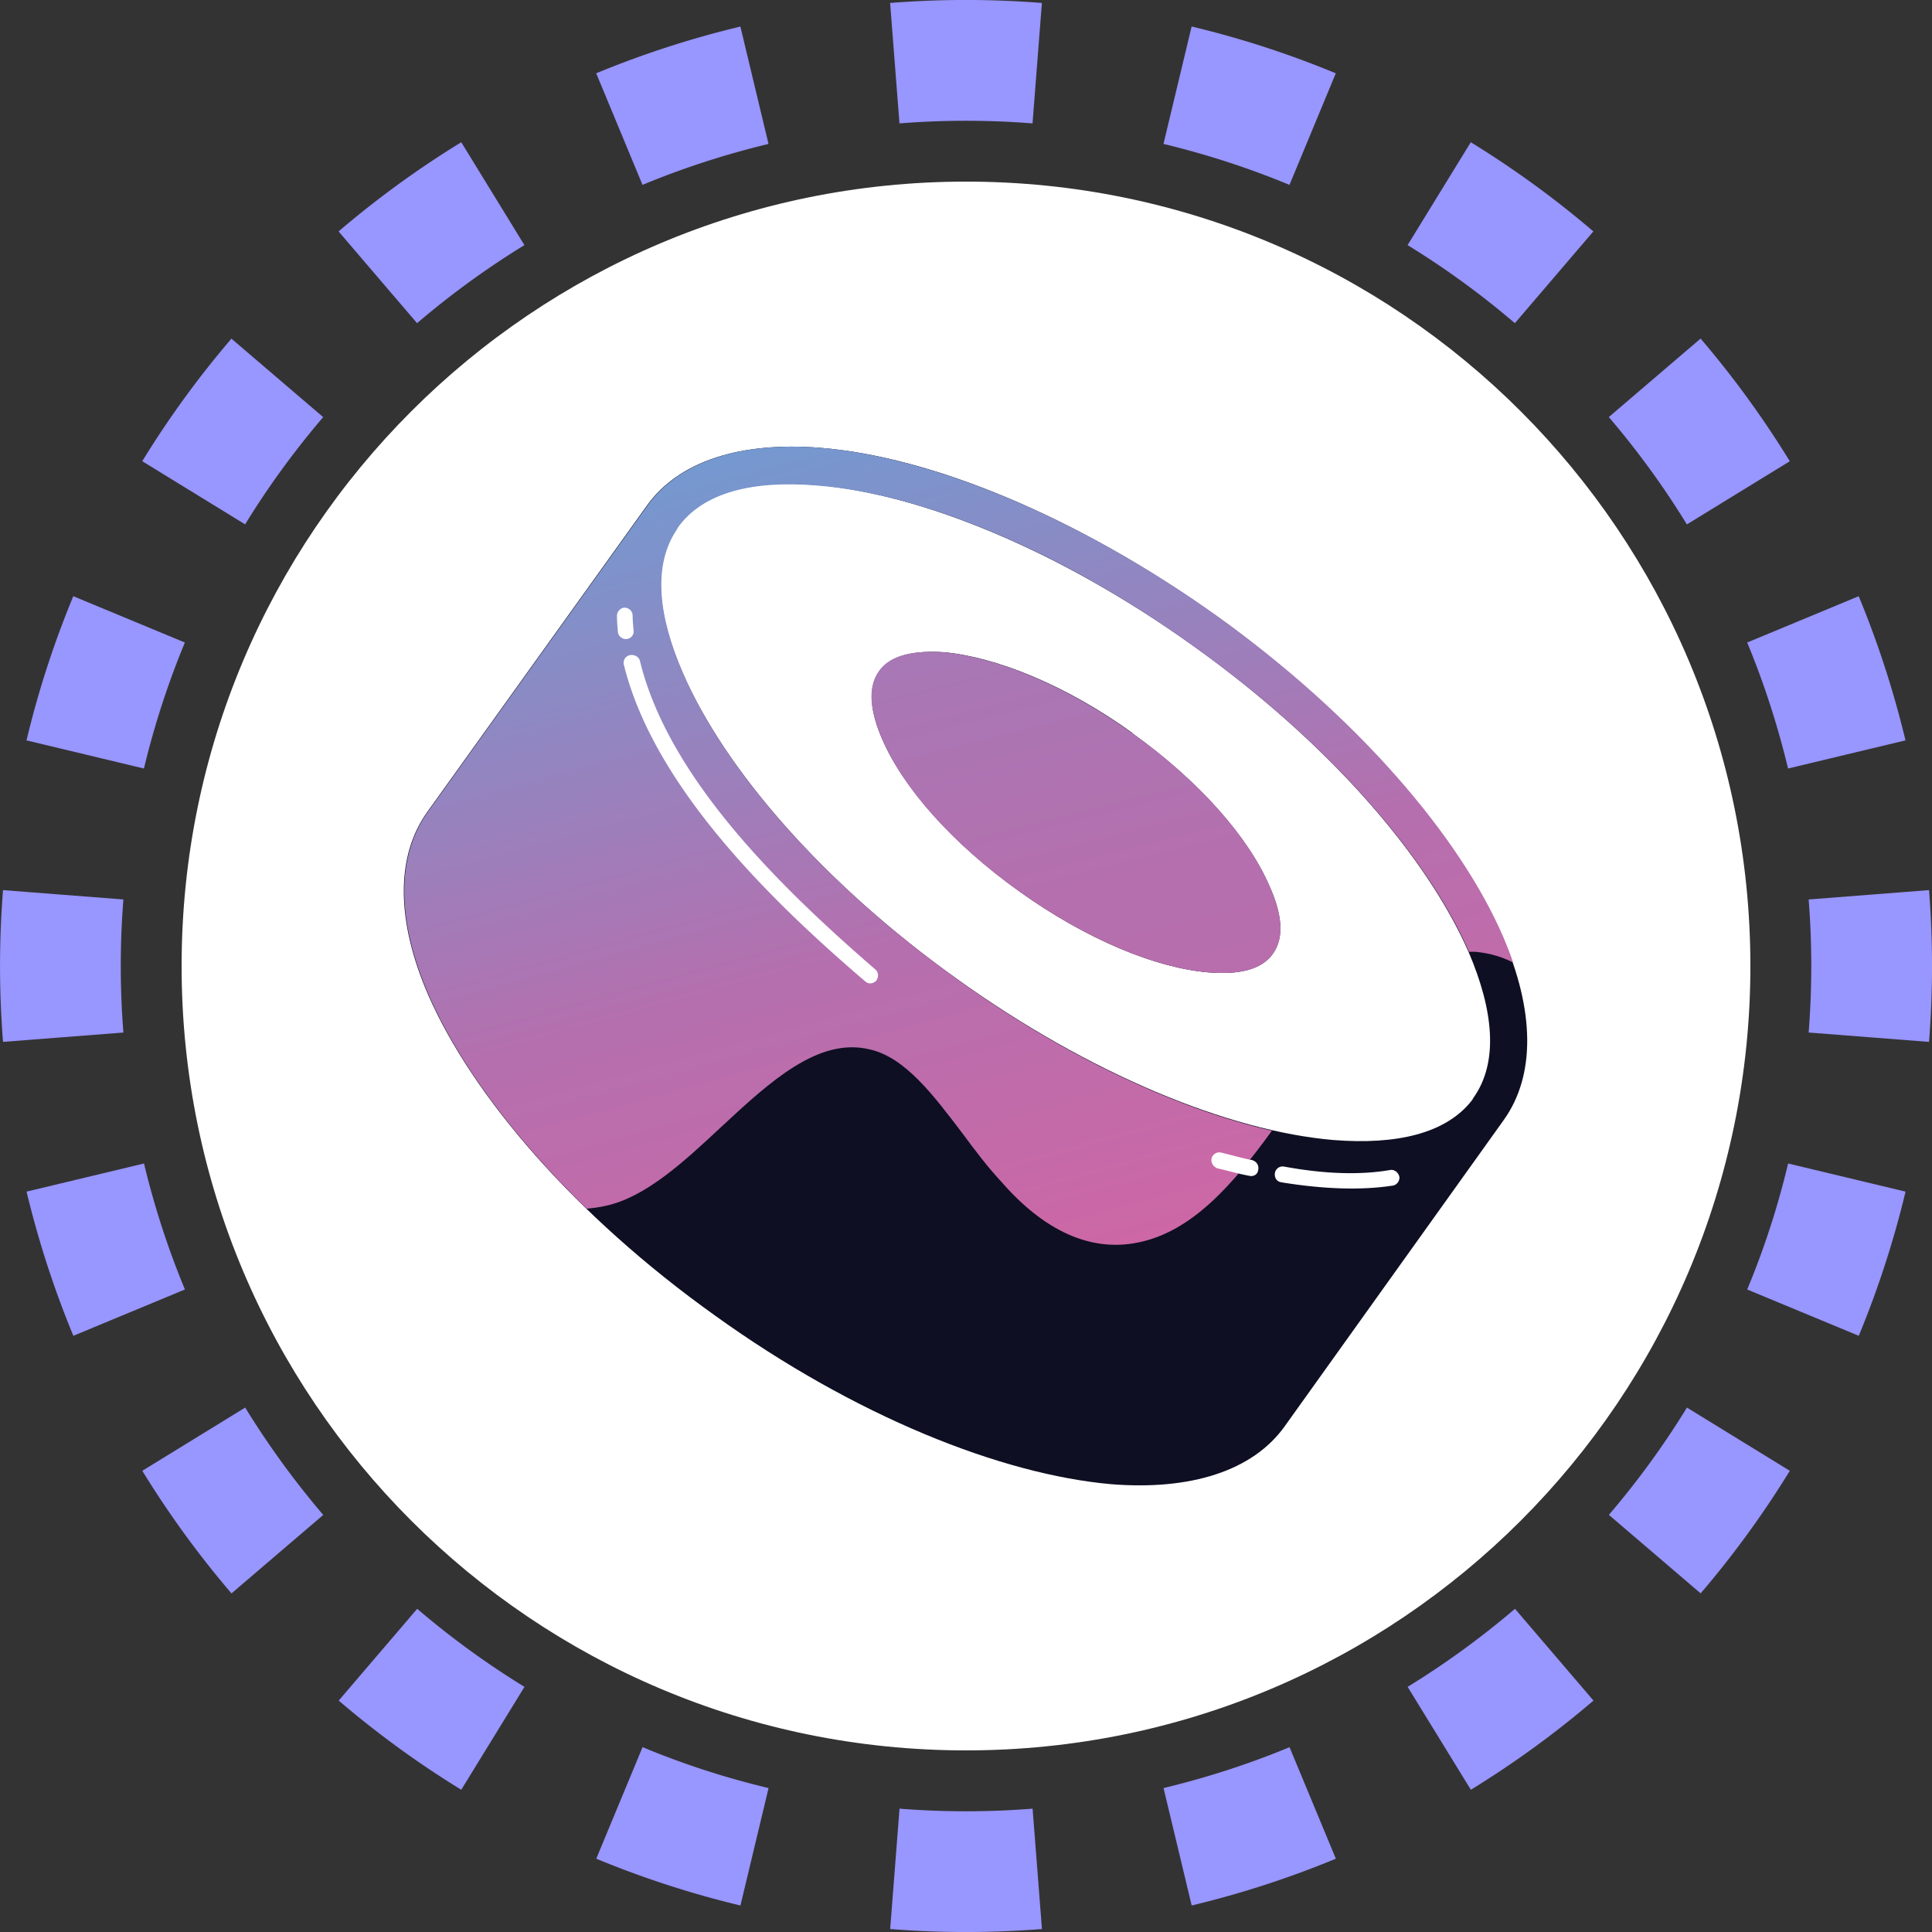 <svg width="32" height="32" fill="none" viewBox="0 0 32 32" xmlns="http://www.w3.org/2000/svg"><rect x="0" y="0" width="32" height="32" fill="#333333" stroke="none"/><path fill="#9896FF" fill-rule="evenodd" d="m31.951 17.257-1.994-.155a14 14 0 0 0 0-2.204l1.994-.155a16 16 0 0 1 0 2.514m-.39-4.994-1.945.466q-.26-1.08-.677-2.087l1.847-.767q.478 1.154.775 2.388M29.644 7.64 27.94 8.686a14 14 0 0 0-1.293-1.778l1.52-1.3a16 16 0 0 1 1.477 2.031m-3.253-3.806-1.3 1.52a14 14 0 0 0-1.777-1.293l1.047-1.704q1.076.661 2.03 1.477m-4.266-2.619-.767 1.848a14 14 0 0 0-2.087-.678l.466-1.945c.822.196 1.62.457 2.388.775M17.257.05l-.155 1.994a14 14 0 0 0-2.204 0L14.743.049a16 16 0 0 1 2.514 0m-4.994.39.466 1.945q-1.08.26-2.087.678l-.767-1.848A16 16 0 0 1 12.263.44M7.64 2.356 8.686 4.06a14 14 0 0 0-1.778 1.293l-1.3-1.52A16 16 0 0 1 7.64 2.356M3.833 5.609l1.52 1.3A14 14 0 0 0 4.06 8.685L2.356 7.639q.661-1.076 1.477-2.03M1.214 9.875l1.848.767a14 14 0 0 0-.678 2.087l-1.945-.466c.196-.822.457-1.62.775-2.388M.05 14.743a16 16 0 0 0 0 2.514l1.994-.155a14 14 0 0 1 0-2.204zm.39 4.994 1.945-.466q.26 1.08.678 2.087l-1.848.767a16 16 0 0 1-.775-2.388m1.917 4.624 1.704-1.047q.579.941 1.293 1.778l-1.52 1.3a16 16 0 0 1-1.477-2.031m3.253 3.806 1.3-1.52q.835.714 1.777 1.293l-1.047 1.704a16 16 0 0 1-2.03-1.477m4.266 2.619.767-1.848q1.007.42 2.087.678l-.466 1.945a16 16 0 0 1-2.388-.775m4.868 1.165.155-1.994a14 14 0 0 0 2.204 0l.155 1.994a16 16 0 0 1-2.514 0m4.994-.39-.466-1.945q1.08-.26 2.087-.677l.767 1.847a16 16 0 0 1-2.388.775m4.624-1.917-1.047-1.704q.941-.579 1.778-1.293l1.3 1.52a16 16 0 0 1-2.031 1.477m3.806-3.253-1.52-1.3a14 14 0 0 0 1.293-1.777l1.704 1.047q-.661 1.076-1.477 2.03m2.619-4.266-1.848-.767q.42-1.007.678-2.087l1.945.466a16 16 0 0 1-.775 2.388" clip-rule="evenodd"/><g clip-path="url(#statasushi__circleClip)"><g style="transform:scale(.812);transform-origin:50% 50%"><g clip-path="url(#statasushi__sushitoken__clip0_298_602)"><path fill="#fff" d="M16 32c8.84 0 16-7.16 16-16S24.84 0 16 0 0 7.16 0 16s7.16 16 16 16"/><path fill="#fff" fill-rule="evenodd" d="m27.27 19.34-4.48 6.25c-.71.99-2.07 1.47-3.85 1.32-2.3-.19-5.34-1.4-8.25-3.49-2.92-2.09-5.04-4.59-5.97-6.7-.71-1.64-.7-3.08.02-4.07L9.21 6.4c.72-.99 2.08-1.47 3.85-1.32 2.3.19 5.35 1.4 8.26 3.5 2.92 2.09 5.04 4.59 5.96 6.7.72 1.64.69 3.08-.01 4.07zM10.41 7.26c.46-.64 1.39-.81 2.54-.71 2.1.17 4.85 1.31 7.52 3.22 2.66 1.91 4.63 4.16 5.47 6.09.45 1.06.6 1.99.14 2.63l-4.48 6.25c-.45.64-1.38.81-2.53.71-2.1-.17-4.86-1.31-7.53-3.22-2.66-1.91-4.63-4.16-5.46-6.09-.46-1.06-.6-1.99-.14-2.63z" clip-rule="evenodd"/><path fill="#fff" fill-rule="evenodd" d="M9.82 6.98c1.46-2.04 6.42-.99 11.08 2.34 4.65 3.33 7.24 7.7 5.78 9.74l-4.47 6.25c-1.46 2.04-6.43.99-11.09-2.34-4.65-3.33-7.24-7.7-5.78-9.74z" clip-rule="evenodd"/><path fill="#0E0F22" fill-rule="evenodd" d="M9.49 6.61c.65-.91 1.91-1.31 3.54-1.18 2.25.18 5.22 1.39 8.08 3.43 2.85 2.05 4.95 4.49 5.84 6.55.65 1.5.67 2.82.02 3.73l-4.47 6.25c-.65.91-1.92 1.31-3.54 1.18-2.25-.2-5.23-1.39-8.08-3.44-2.86-2.04-4.95-4.48-5.85-6.54-.65-1.5-.67-2.82-.02-3.73zm16.86 12.08c.52-.73.41-1.79-.1-2.98-.86-1.96-2.86-4.27-5.6-6.23-2.72-1.95-5.56-3.11-7.69-3.29-1.3-.11-2.33.13-2.85.86l-.02.04c-.49.73-.38 1.76.13 2.93.86 1.97 2.86 4.29 5.59 6.24 2.72 1.95 5.56 3.11 7.69 3.29 1.28.1 2.29-.13 2.82-.81zm-6.96-7.44c1.37.98 2.38 2.14 2.8 3.12.25.55.31 1.04.07 1.38s-.73.43-1.32.38c-1.07-.09-2.48-.67-3.85-1.65s-2.38-2.13-2.8-3.11c-.24-.55-.3-1.04-.06-1.38s.73-.43 1.33-.39c1.06.1 2.48.67 3.84 1.65z" clip-rule="evenodd"/><path fill="url(#statasushi__sushitoken__paint0_linear_298_602)" d="M27.16 15.93c-.06-.18-.13-.35-.2-.52-.89-2.06-2.98-4.5-5.84-6.55-2.86-2.04-5.84-3.24-8.08-3.43-1.63-.13-2.89.27-3.54 1.18l-4.48 6.25c-.65.91-.63 2.23.02 3.73.59 1.36 1.71 2.89 3.22 4.36.13-.01.27-.03.4-.06.81-.18 1.58-.89 2.35-1.61.99-.92 1.98-1.83 3.02-1.58.73.16 1.31.94 1.91 1.73.25.34.51.68.78.97.87 1 1.82 1.44 2.79 1.24 1.1-.22 1.94-1.19 2.73-2.28-1.92-.44-4.21-1.5-6.42-3.09-2.72-1.95-4.73-4.26-5.59-6.24-.51-1.17-.62-2.2-.13-2.93l.02-.04c.52-.73 1.55-.97 2.85-.86 2.14.17 4.97 1.33 7.69 3.29 2.73 1.95 4.74 4.26 5.6 6.22h.13c.31.03.56.11.77.22"/><path fill="url(#statasushi__sushitoken__paint1_linear_298_602)" d="M22.19 14.37c-.42-.99-1.43-2.15-2.8-3.12-1.36-.98-2.78-1.55-3.84-1.65-.61-.04-1.1.05-1.33.39-.24.34-.17.82.07 1.38.42.99 1.43 2.14 2.8 3.11 1.37.98 2.78 1.56 3.85 1.65.6.05 1.08-.04 1.32-.38.25-.34.18-.82-.07-1.38"/><path fill="#fff" fill-rule="evenodd" d="M22.42 20.41c.85.14 1.63.17 2.28.07.09-.01.15-.1.14-.18-.02-.09-.1-.15-.18-.14-.63.11-1.37.08-2.18-.07a.16.16 0 0 0-.18.14c-.01.09.04.17.13.18zm-1.28-.28c.22.05.42.11.64.15.09.02.17-.03.18-.12.02-.09-.03-.17-.12-.2-.21-.04-.41-.1-.62-.15a.165.165 0 0 0-.21.11c-.02.09.03.17.12.21zM9.02 9.85c.61 2.48 2.99 4.81 4.92 6.46.07.07.17.05.23-.01.05-.08.05-.17-.02-.23-1.87-1.62-4.21-3.87-4.8-6.29-.02-.09-.12-.14-.21-.12s-.14.11-.12.2zm-.14-1c0 .11.01.23.02.34.01.09.1.15.18.14.09-.01.15-.09.14-.17-.01-.11-.02-.22-.02-.31s-.08-.16-.17-.16c-.09.01-.15.09-.15.17z" clip-rule="evenodd"/></g><defs><linearGradient id="statasushi__sushitoken__paint0_linear_298_602" x1="13.155" x2="21.145" y1="-.189" y2="28.762" gradientUnits="userSpaceOnUse"><stop stop-color="#56ACE0"/><stop offset=".52" stop-color="#B56FAE"/><stop offset="1" stop-color="#E65F9D"/></linearGradient><linearGradient id="statasushi__sushitoken__paint1_linear_298_602" x1="9.774" x2="28.189" y1="-23.597" y2="49.169" gradientUnits="userSpaceOnUse"><stop stop-color="#56ACE0"/><stop offset=".52" stop-color="#B56FAE"/><stop offset="1" stop-color="#E65F9D"/></linearGradient><clipPath id="statasushi__sushitoken__clip0_298_602"><path fill="#fff" d="M0 0h32v32H0z"/></clipPath></defs></g></g><defs><clipPath id="statasushi__circleClip"><circle cx="16" cy="16" r="13"/></clipPath></defs></svg>
